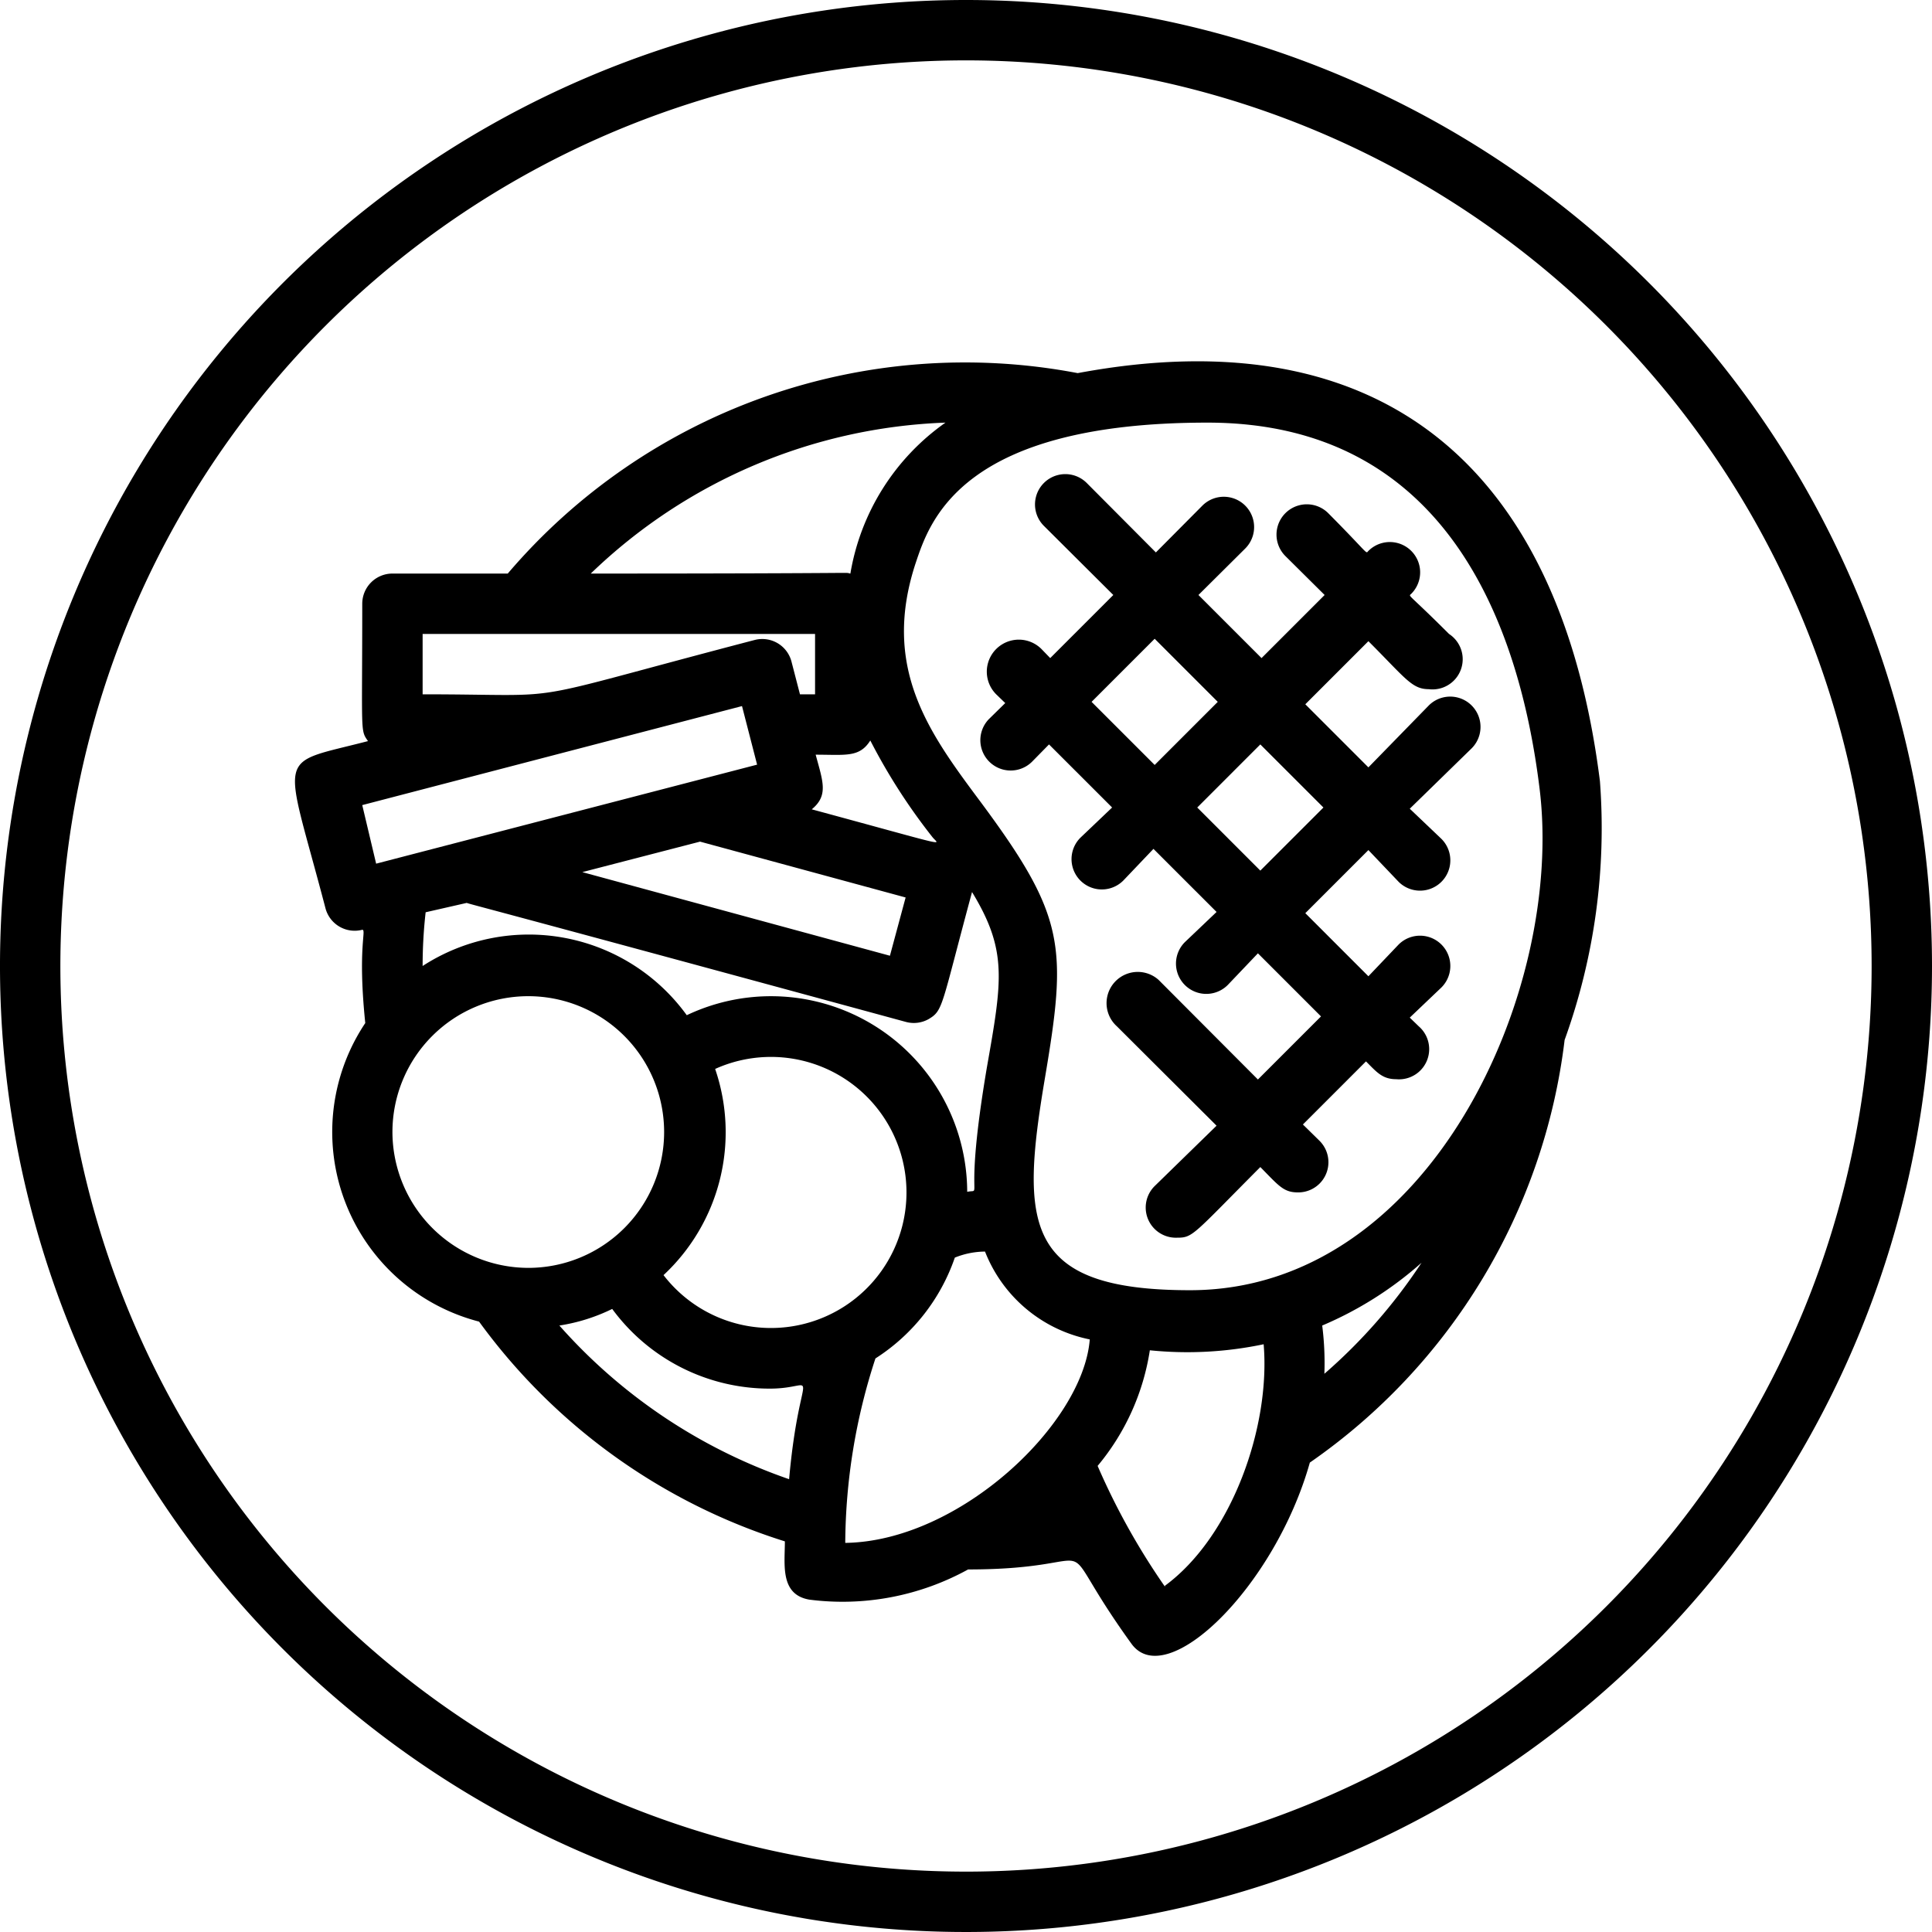 <svg xmlns="http://www.w3.org/2000/svg" viewBox="0 0 64 64"><title>Steak</title><g id="Steak"><path class="cls-1" d="M32,0A32,32,0,1,0,64,32,32,32,0,0,0,32,0Zm0,62A30,30,0,1,1,62,32,30,30,0,0,1,32,62Z"/><path class="cls-1" d="M53,25.88C51.71,15.62,45.92,10.45,35.7,12.36A19.9,19.9,0,0,0,16.82,19H13a1,1,0,0,0-1,1c0,4.36-.07,4.17.19,4.55-3.11.81-2.8.22-1.41,5.53A1,1,0,0,0,12,30.8c.15,0-.16.57.1,3.09a6.49,6.49,0,0,0,3.77,9.89A19.89,19.89,0,0,0,26,51.06c0,.76-.17,1.76.81,1.93a8.62,8.62,0,0,0,5.26-1c5,0,2.52-1.54,5.41,2.46,1.16,1.61,4.75-1.88,5.91-6a19.93,19.93,0,0,0,8.44-14A20.66,20.66,0,0,0,53,25.88Zm-2,.24c.83,6.7-3.63,16.62-11.58,16.62-5.51,0-5.62-2.18-4.81-7,.74-4.38.7-5.37-2.13-9.18-1.7-2.28-3.3-4.44-2.14-7.93C30.81,17.23,31.88,14,40,14,47.85,14,50.32,20.59,51,26.12ZM23.19,27.88,30,29.73l-.52,1.93L19.29,28.89Zm3.7-1.07c.56-.46.37-.92.13-1.81,1,0,1.45.1,1.81-.47a19.63,19.63,0,0,0,2.05,3.19C31.09,28,31.69,28.11,26.89,26.81ZM31.32,14a7.66,7.66,0,0,0-3.15,5c-.29-.05,1,0-8.6,0A17.84,17.84,0,0,1,31.32,14ZM14,21H27v2h-.5l-.28-1.08A1,1,0,0,0,25,21.2C16.74,23.36,19.18,23,14,23Zm-2,5.67,12.58-3.28.5,1.94L12.46,28.61Zm3.46,3.24c.28.09.06,0,14.54,3.94a1,1,0,0,0,.76-.09c.49-.29.41-.4,1.44-4.21,1.18,1.94,1,2.92.49,5.82-.78,4.62-.11,4-.65,4.11a6.5,6.5,0,0,0-9.29-5.85A6.46,6.46,0,0,0,14,32a15.8,15.8,0,0,1,.1-1.78Zm6.52,12.33a6.47,6.47,0,0,0,1.71-6.83,4.49,4.49,0,1,1-1.71,6.83ZM13,37.5A4.5,4.5,0,1,1,17.5,42,4.51,4.51,0,0,1,13,37.5Zm5.53,6.41a6.06,6.06,0,0,0,1.75-.55A6.47,6.47,0,0,0,25.5,46c1.73,0,1-1,.64,3A18,18,0,0,1,18.53,43.91ZM29,45a6.46,6.46,0,0,0,2.63-3.34,2.71,2.71,0,0,1,1-.2,4.73,4.73,0,0,0,3.47,2.91c-.22,2.8-4.32,6.69-8.1,6.74A19.93,19.93,0,0,1,29,45Zm9.59,7.56a23,23,0,0,1-2.23-4,7.83,7.83,0,0,0,1.73-3.83,12.27,12.27,0,0,0,3.77-.2C42.09,47.24,40.82,50.89,38.59,52.53Zm5.28-7a9.89,9.89,0,0,0-.07-1.65,12,12,0,0,0,3.29-2.08A17.86,17.86,0,0,1,43.87,45.51Z"/><path class="cls-1" d="M34.21,25.21l.54-.55,2.09,2.09-1.05,1a1,1,0,0,0,1.42,1.42l1-1.05,2.09,2.09-1.05,1a1,1,0,0,0,1.42,1.42l1-1.05,2.09,2.09-2.09,2.09-3.29-3.3A1,1,0,0,0,37,34l3.3,3.29-2.05,2A1,1,0,0,0,39,41c.52,0,.52-.1,2.75-2.34.62.63.77.84,1.25.84a1,1,0,0,0,.71-1.71l-.55-.54,2.09-2.09c.35.35.54.59,1,.59A1,1,0,0,0,47,34l-.3-.29,1.05-1a1,1,0,0,0-1.42-1.42l-1,1.05-2.09-2.09,2.09-2.09,1,1.05a1,1,0,0,0,1.42-1.42l-1.05-1,2.05-2a1,1,0,0,0-1.42-1.42l-2,2.05-2.09-2.09,2.09-2.09c1.23,1.23,1.44,1.59,2,1.59A1,1,0,0,0,48,21c-1.39-1.39-1.35-1.23-1.25-1.33a1,1,0,0,0-1.42-1.42c-.1.1.06.15-1.33-1.25a1,1,0,0,0-1.42,1.42l1.3,1.29-2.09,2.09-2.09-2.09,1.55-1.54a1,1,0,0,0-1.42-1.42l-1.54,1.55L36,16a1,1,0,0,0-1.42,1.42l2.3,2.29-2.09,2.09-.29-.3A1,1,0,0,0,33,23l.3.29-.55.54A1,1,0,0,0,34.21,25.21Zm9.63,1.54-2.09,2.09-2.09-2.09,2.09-2.09Zm-5.59-5.59,2.09,2.09-2.09,2.09-2.09-2.09Z"/></g></svg>